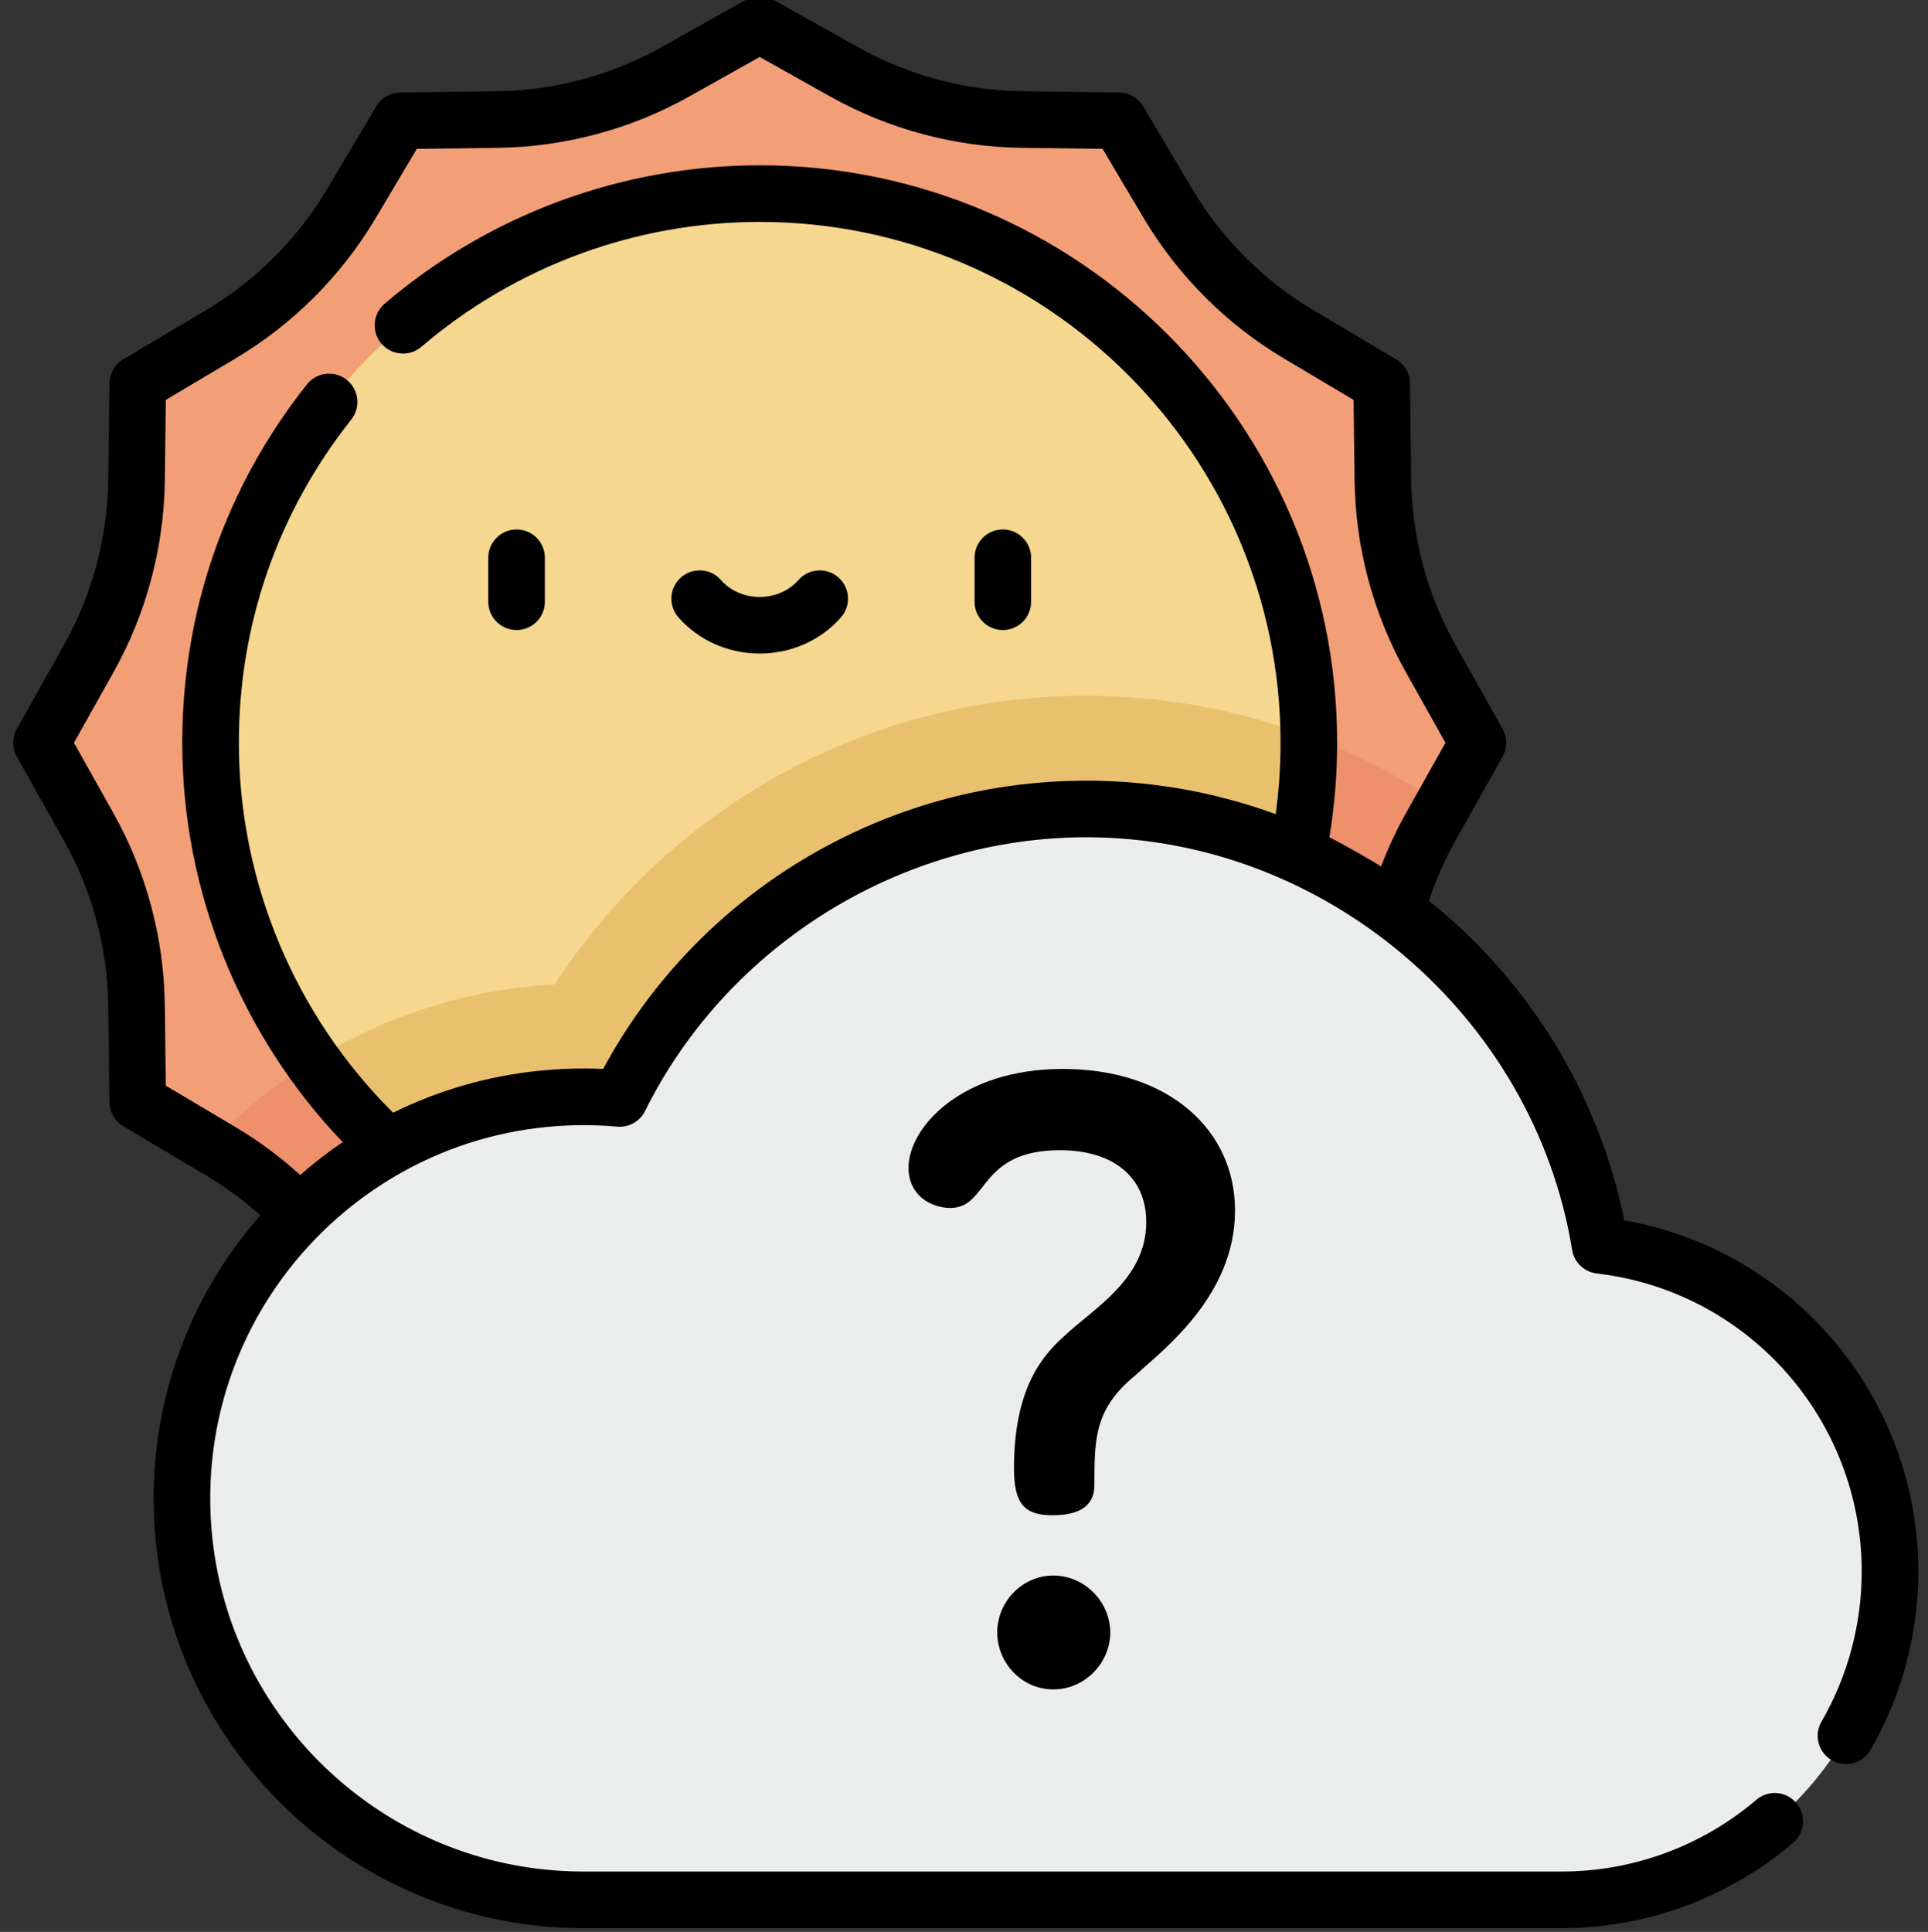 <!-- icon666.com - MILLIONS vector ICONS FREE --><svg viewBox="-3 1 511 512" xmlns="http://www.w3.org/2000/svg"><rect x="-3" y="1" width="511" height="512" fill="#333333" stroke="none"/><path d="m376.191 175.543c-8.109-14.457-12.465-30.715-12.672-47.289l-.316-25.578-21.992-13.062c-14.25-8.465-26.152-20.367-34.617-34.617l-13.062-21.992-25.578-.32c-16.574-.203-32.832-4.559-47.289-12.668l-22.312-12.516-22.309 12.512c-14.457 8.109-30.715 12.469-47.289 12.672l-25.578.316-13.062 21.996c-8.465 14.25-20.367 26.152-34.617 34.617l-21.992 13.062-.32 25.578c-.203 16.574-4.559 32.832-12.668 47.289l-12.516 22.309 12.516 22.309c8.109 14.457 12.465 30.715 12.668 47.293l.32 25.578 21.992 13.062c14.25 8.465 26.152 20.367 34.617 34.617l13.062 21.992 25.578.316c16.574.203 32.832 4.562 47.289 12.672l22.309 12.512 22.312-12.512c14.457-8.109 30.715-12.469 47.289-12.672l25.578-.316 13.062-21.992c8.465-14.25 20.367-26.152 34.617-34.617l21.992-13.062.316-25.578c.207-16.574 4.562-32.836 12.672-47.293l12.516-22.309zm0 0" fill="#f29e77"></path><path d="m198.352 388.207 22.312-12.516c14.457-8.109 30.715-12.469 47.289-12.672l25.578-.316 13.062-21.992c8.465-14.254 20.367-26.156 34.617-34.621l21.992-13.062.316-25.578c.207-16.574 4.562-32.832 12.672-47.289l3.191-5.688c-27.723-18.859-60.645-29.082-94.477-29.082-31.879 0-62.91 8.977-89.738 25.961-20.562 13.02-37.984 30.277-51.152 50.531-35.914 1.988-68.168 17.934-91.414 42.488l2.895 1.719c14.25 8.465 26.152 20.367 34.617 34.617l13.062 21.996 25.578.316c16.574.203 32.836 4.562 47.293 12.672zm0 0" fill="#ed906b"></path><path d="m343.895 197.852c0 80.383-65.16 145.543-145.543 145.543-80.379 0-145.539-65.16-145.539-145.543 0-80.379 65.16-145.543 145.539-145.543 80.383 0 145.543 65.164 145.543 145.543zm0 0" fill="#f6d78f"></path><path d="m198.352 343.395c80.383 0 145.543-65.16 145.543-145.543 0-.59-.016-1.176-.02-1.762-18.715-7.016-38.676-10.699-58.969-10.699-31.879 0-62.91 8.98-89.738 25.965-20.562 13.02-37.984 30.273-51.152 50.527-23.492 1.301-45.418 8.574-64.281 20.32 26.387 37.035 69.68 61.191 118.617 61.191zm0 0" fill="#e9c16e"></path><path d="m410.902 504.5c48.062 0 87.027-38.961 87.027-87.023 0-44.621-33.586-81.391-76.855-86.43-10.668-65.586-67.566-115.656-136.168-115.656-54.199 0-101.09 31.258-123.656 76.719-3.168-.281-6.371-.438-9.613-.438-58.77 0-106.414 47.645-106.414 106.414 0 58.77 47.645 106.414 106.414 106.414zm0 0" fill="#ebecec"></path><path d="m133.914 141.316c-4.141 0-7.5 3.355-7.5 7.5v11.66c0 4.141 3.359 7.5 7.5 7.5 4.141 0 7.5-3.359 7.5-7.5v-11.66c0-4.145-3.355-7.5-7.5-7.5zm0 0"></path><path d="m262.793 141.316c-4.145 0-7.5 3.355-7.5 7.5v11.66c0 4.141 3.355 7.5 7.5 7.5 4.141 0 7.5-3.359 7.5-7.5v-11.66c0-4.145-3.359-7.5-7.5-7.5zm0 0"></path><path d="m219.195 154.02c-3.121-2.727-7.859-2.406-10.586.711-2.484 2.84-6.223 4.473-10.258 4.473-4.031 0-7.77-1.633-10.254-4.477-2.727-3.117-7.465-3.438-10.586-.711-3.117 2.727-3.438 7.465-.711 10.586 5.336 6.102 13.191 9.602 21.551 9.602 8.363 0 16.219-3.5 21.551-9.602 2.727-3.117 2.41-7.855-.707-10.582zm0 0"></path><path d="m298.145 365.293c6.66-6.215 26.188-20.637 26.188-43.496 0-21.301-17.531-37.504-45.715-37.504-26.852 0-40.832 15.535-40.832 26.188 0 7.324 5.992 10.652 11.098 10.652 10.207 0 7.32-15.312 29.07-15.312 13.535 0 22.855 6.656 22.855 19.086 0 15.09-13.98 22.855-21.746 30.18-6.215 5.547-13.316 14.422-13.316 35.062 0 9.543 2.887 12.426 10.211 12.426 9.098 0 11.094-3.996 11.094-7.988 0-12.871.219-20.418 11.094-29.293zm0 0"></path><path d="m276.176 418.551c-8.211 0-14.867 6.879-14.867 15.09 0 7.988 6.438 15.09 14.867 15.09 8.434 0 15.09-7.102 15.09-15.09 0-8.211-6.879-15.09-15.09-15.09zm0 0"></path><path d="m427.484 324.406c-6.387-31.566-23.254-60.332-47.883-81.473-1.277-1.094-2.574-2.156-3.883-3.207 1.836-5.512 4.18-10.844 7.016-15.895l12.516-22.309c1.277-2.281 1.277-5.062 0-7.34l-12.516-22.309c-7.473-13.324-11.523-28.441-11.715-43.715l-.316-25.578c-.031-2.613-1.422-5.02-3.668-6.355l-21.992-13.062c-13.133-7.801-24.199-18.867-32-32l-13.062-21.992c-1.336-2.246-3.742-3.637-6.355-3.668l-25.578-.316c-15.273-.191-30.391-4.242-43.715-11.715l-22.309-12.516c-2.277-1.277-5.059-1.277-7.34 0l-22.309 12.516c-13.324 7.473-28.438 11.523-43.715 11.715l-25.574.316c-2.613.031-5.023 1.422-6.355 3.668l-13.066 21.992c-7.801 13.133-18.867 24.199-32 32l-21.992 13.062c-2.246 1.336-3.637 3.742-3.668 6.355l-.316 25.578c-.191 15.273-4.242 30.391-11.715 43.715l-12.516 22.309c-1.277 2.277-1.277 5.059 0 7.34l12.516 22.309c7.473 13.32 11.523 28.438 11.715 43.711l.316 25.578c.031 2.613 1.422 5.02 3.668 6.355l21.992 13.062c5.102 3.031 9.891 6.562 14.32 10.531-17.586 20.055-28.262 46.309-28.262 75.016 0 62.812 51.102 113.914 113.914 113.914h259.266c22.48 0 44.262-8.031 61.34-22.609 3.152-2.688 3.523-7.422.836-10.574-2.688-3.148-7.426-3.523-10.574-.832-14.367 12.262-32.691 19.016-51.602 19.016h-259.266c-54.543 0-98.914-44.371-98.914-98.914 0-43.004 27.586-79.676 65.992-93.273 13.383-4.734 27.734-6.488 41.867-5.23 3.082.273 6.012-1.367 7.387-4.137 21.832-43.992 67.824-72.555 116.938-72.555 63.035 0 118.648 47.152 128.77 109.359.535 3.309 3.203 5.859 6.535 6.246 40.031 4.66 70.219 38.613 70.219 78.977 0 13.996-3.684 27.754-10.656 39.793-2.078 3.582-.852 8.172 2.73 10.246 3.586 2.078 8.172.855 10.25-2.73 8.293-14.316 12.676-30.676 12.676-47.305 0-46.098-33.129-85.164-77.945-93.07zm-168.156-114.266c-30.77 5.473-59.477 21.125-80.785 43.98-8.461 9.062-15.758 19.199-21.688 30.176-5.641-.266-11.289-.07-16.91.473-13.602 1.379-26.688 5.156-38.754 11.129-26.043-25.84-40.879-61.27-40.879-98.047 0-31.441 10.301-61.062 29.793-85.66 2.574-3.246 2.027-7.965-1.219-10.535-3.246-2.574-7.965-2.027-10.539 1.219-21.613 27.273-33.039 60.117-33.039 94.98 0 39.43 15.398 77.465 42.527 105.832-3.91 2.652-7.676 5.559-11.273 8.719-5.309-4.828-11.082-9.105-17.238-12.758l-18.375-10.918-.266-21.371c-.219-17.773-4.934-35.363-13.629-50.867l-10.457-18.641 10.457-18.641c8.695-15.5 13.41-33.09 13.629-50.863l.266-21.371 18.375-10.918c15.285-9.074 28.16-21.953 37.238-37.234l10.914-18.375 21.371-.266c17.773-.223 35.363-4.934 50.867-13.629l18.641-10.457 18.641 10.457c15.5 8.695 33.09 13.406 50.863 13.629l21.371.266 10.914 18.375c9.078 15.281 21.957 28.16 37.238 37.234l18.375 10.918.266 21.371c.223 17.773 4.934 35.363 13.629 50.863l10.457 18.641-10.457 18.641c-2.547 4.539-4.758 9.27-6.617 14.145.035-.137-9.852-5.836-13.691-7.742 1.355-8.246 2.055-16.641 2.055-25.043 0-84.387-68.656-153.039-153.043-153.039-36.441 0-71.75 13.031-99.422 36.695-3.145 2.695-3.516 7.43-.824 10.578 2.691 3.148 7.43 3.516 10.574.824 24.957-21.344 56.801-33.098 89.672-33.098 76.117 0 138.043 61.926 138.043 138.039 0 6.336-.434 12.668-1.289 18.914-3.855-1.418-7.777-2.652-11.746-3.738-20.777-5.684-42.832-6.652-64.035-2.887zm0 0"></path></svg>